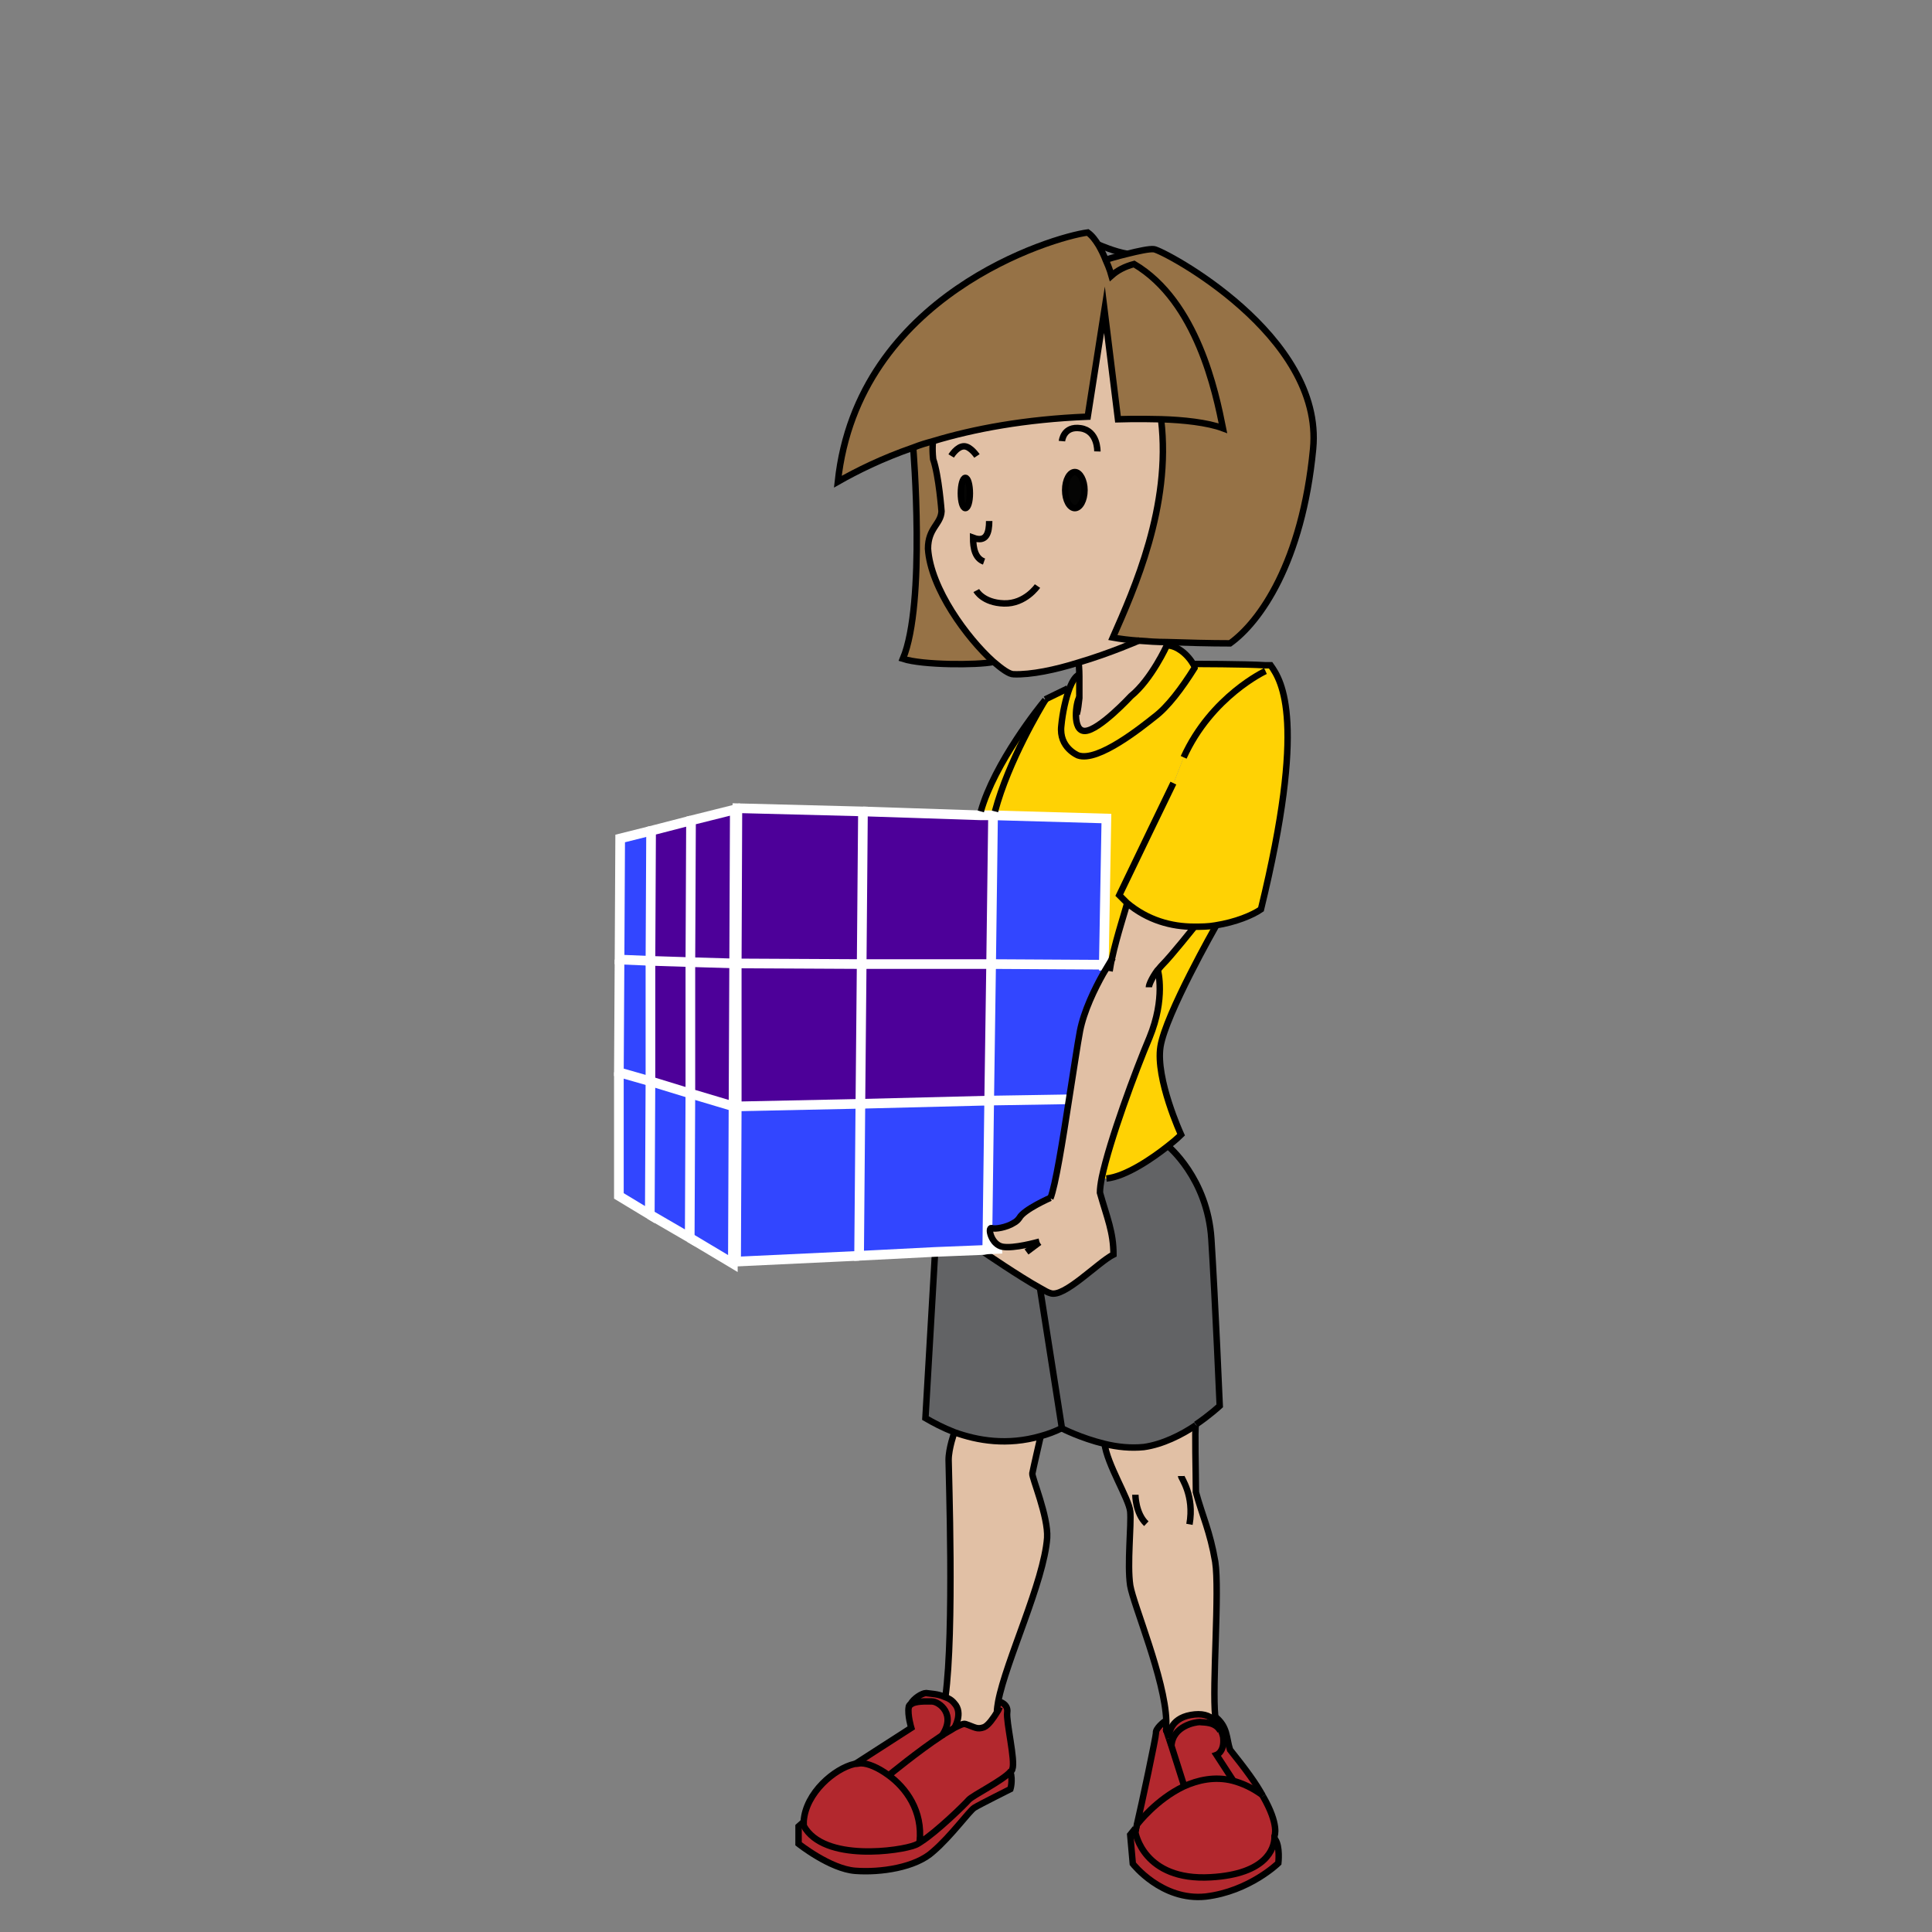 <?xml version="1.0" encoding="UTF-8"?><svg id="Layer_5" xmlns="http://www.w3.org/2000/svg" width="300" height="300" viewBox="0 0 300 300"><rect x="0" y="0" width="300" height="300" fill="#808080" stroke="none"/><defs><style>.cls-1{stroke:#fff;stroke-width:1.5px;}.cls-1,.cls-2{fill:none;stroke-miterlimit:10;}.cls-2{stroke:#000;stroke-width:1px;}.cls-3{fill:#4d0099;}.cls-3,.cls-4,.cls-5,.cls-6,.cls-7,.cls-8,.cls-9,.cls-10{stroke-width:0px;}.cls-4{fill:#626365;}.cls-5{fill:#967246;}.cls-6{fill:#e1c0a5;}.cls-7{fill:#b3282e;}.cls-8{fill:#3246ff;}.cls-9{fill:#ffd204;}.cls-10{fill:#050504;}</style></defs><path class="cls-5" d="m179.1,38.7c1.5.2,26.4,13.3,24.7,31-1.7,17.7-8.3,26.9-12.9,30.2-3.2,0-6.6-.1-9.8-.2-1.5,0-2.9-.1-4.2-.2-1.6-.1-3.1-.3-4.2-.5,3.3-7.5,9.1-20.4,7.5-33.8,3.4.1,7.2.5,9.6,1.4-1.1-5.5-4-19.7-13.8-25.5-1.5.4-2.6,1-3.5,1.8,0,0-.3-1.1-.9-2.4,0,0,1.6-.5,3.3-.9,1.6-.4,3.4-.8,4.1-.7Z"/><path class="cls-7" d="m198,285.5c.7,1.1.5,3.7.5,3.7,0,0-4.6,4.5-11.3,5.2-6.8.8-11.3-5.1-11.3-5.1l-.4-4.5.8-1h.1c0,.4-.1.6-.1.6,0,0,1.2,7.6,11.7,7,8.8-.5,9.8-4.6,9.9-6h.1Z"/><path class="cls-7" d="m196.1,278.9c2.6,4.5,1.8,6.2,1.8,6.2,0,0,0,.2,0,.4,0,1.4-1.1,5.5-9.9,6-10.6.6-11.7-7-11.7-7,0,0,0-.2.1-.6,0-.1,0-.3.1-.5h0c.2-.3,3.1-4,7.3-6,2.2-1,4.8-1.6,7.6-.9,1.5.4,3.1,1.1,4.7,2.3h0Z"/><path class="cls-9" d="m197.3,103.4c1.8,2.5,5.6,8.8-1.5,37.9-1.3.9-3.9,2-7.1,2.5-1.1.2-2.2.2-3.3.2-3.5,0-7.2-1-10.4-3.7-.4-.4-.8-.8-1.2-1.2,2-4.2,8.4-17.4,8.4-17.4l1.6-4.1c4.2-9.5,12.7-13.4,12.7-13.4v-.8c.4,0,.6,0,.8,0Z"/><path class="cls-9" d="m162.3,108.7c0,0,0-.1,0-.1l3.5-1.7h.2c-.6,1.7-1.1,3.9-1.3,6-.3,3.4,2.6,4.6,2.6,4.6,3.1,1,10-4.5,11.9-6,2-1.5,4.2-4.4,6.2-7.6,0-.2-.2-.4-.3-.7.5,0,8.2,0,11.4.2v.8s-8.5,3.9-12.7,13.4l-1.6,4.1s-6.3,13.2-8.4,17.4c.4.4.8.8,1.2,1.2-.1.6-1.6,5.1-2.3,8.4,0,0-.6,1-1.5,2.5v-.4c.1,0,.1-1,.1-1l.4-22.6-17.6-.5h-2c0,0,0-.6,0-.6,2.1-7.5,9.3-16.4,10-17.3Z"/><path class="cls-7" d="m191,271.7c2.5,2.9,4.1,5.3,5.1,7.2-1.6-1.2-3.2-2-4.7-2.3l-2.6-4s1.4-.5,1-3c0-.3-.1-.6-.3-.8,0,0,0,0,0,0-.2-.6-.5-1.1-1-1.5h0c0-.3,0-.5,0-.7,2.1,1.6,1.8,3.4,2.4,5.2Z"/><path class="cls-7" d="m188.9,272.6l2.6,4c-2.8-.7-5.4-.1-7.6.9l-2-6.3c.2-3.1,3.7-3.8,4.4-3.7.6,0,2.4-.2,3.2,1.4,0,0,0,0,0,0,.1.3.2.5.3.8.5,2.4-1,3-1,3Z"/><path class="cls-4" d="m188.1,192.5c.6,9.5,1.3,25.9,1.3,25.9,0,0-1.5,1.4-3.7,2.9h0c-2.2,1.5-5.2,3.1-8.1,3.4-2,.2-4.1,0-6.1-.5-3.7-.9-6.6-2.4-6.6-2.4l-3.4-21.7c.7.4,1.2.6,1.6.8,2.1.7,7.4-4.8,9.8-6,0-3.5-1-5.7-2.1-9.6,0-.6.1-1.4.3-2.4l.7.2c3-.3,7-3.1,9.5-5,0,0,6.2,5,6.8,14.5Z"/><path class="cls-7" d="m188.6,267.2c.4.4.7.9,1,1.5-.8-1.5-2.6-1.3-3.2-1.4-.7,0-4.2.6-4.4,3.7l-.4-1.2h0c0-.5.1-3,3.4-3.6,1.7-.3,2.9,0,3.7.9Z"/><path class="cls-6" d="m181,267.2c-.2-6.5-5.1-18-5.6-21-.5-3.3.2-9.5,0-11.5s-3.6-7.3-4-10.6c1.9.5,4.1.8,6.1.5,2.9-.3,5.9-1.9,8.1-3.4-.2.4,0,7.2,0,10.4,1,3.7,2.2,6.1,3,10.8.7,4.5-.5,19.2,0,24,0,.3,0,.5,0,.7h0c-.8-.8-2-1.1-3.7-.8-3.3.5-3.4,3.1-3.4,3.5l-.5-1.5c0-.4,0-.8,0-1.2Z"/><path class="cls-5" d="m176.1,41c9.8,5.8,12.8,20.1,13.8,25.5-2.4-.9-6.2-1.3-9.6-1.4-3.6-.2-6.7,0-6.7,0l-2.1-17-2.6,16.6c-9.8.5-17.6,2-24,3.8-1.1.3-2.1.7-3.1,1-4.9,1.7-8.8,3.6-11.7,5.3,3.2-29,33.4-38,38.8-38.7.6.5,1.2,1.2,1.7,2,.5.7.8,1.6,1.1,2.3.6,1.4.9,2.4.9,2.4.9-.8,2-1.4,3.5-1.8Z"/><path class="cls-9" d="m185.4,144c1.1,0,2.3,0,3.3-.2,0,0-7.8,13.7-8.6,18.7-.8,5,3.2,13.7,3.2,13.7,0,0-.8.8-2.1,1.8-2.4,1.9-6.5,4.7-9.5,5l-.7-.2c1.2-5.7,5.2-16.4,7.4-21.7,2.5-6.1,1.3-10.4,1.3-10.4.2-.3.5-.6.8-.9,1.3-1.4,4.9-5.8,4.9-5.8Z"/><path class="cls-9" d="m185.1,103.1c.2.3.3.5.3.7-2,3.2-4.2,6.1-6.2,7.6-1.9,1.5-8.8,7.1-11.9,6,0,0-3-1.2-2.6-4.6.2-2.1.7-4.3,1.3-5.9.4-1,.9-1.8,1.4-2h.2c0,1,0,2.2,0,3.4-.5.6-1.2,5.3.9,5.2,2.2-.1,7.1-5.4,7.1-5.4,3.2-2.6,5.6-7.9,5.6-7.9,0,0,1,0,2,.7.8.5,1.6,1.4,2,2.1Z"/><path class="cls-7" d="m181,268.4l.5,1.5h0c0,0,.4,1.3.4,1.3l2,6.3c-4.2,2-7.1,5.7-7.3,6,.7-3.4,3-13.8,3-14.4,0-.6,1.4-1.7,1.5-1.8,0,.4,0,.8,0,1.2Z"/><path class="cls-6" d="m177,99.4c-1.6-.1-3.1-.3-4.2-.5,3.3-7.5,9.1-20.4,7.5-33.8-3.6-.2-6.7,0-6.7,0l-2.1-17-2.6,16.6c-9.8.5-17.6,2-24,3.8,0,0-.2,1,0,2.9.9,2.6,1.3,8.1,1.3,8.1-.2,2-2.1,2.7-2.1,5.8.3,6.2,6.1,13.9,10.1,17.5,1.3,1.2,2.5,1.9,3.2,2,2.7.2,6.5-.7,10-1.8,0,0,0,.8.1,2,0,1,0,2.2,0,3.4-.5.6-1.2,5.3.9,5.2,2.2-.1,7.1-5.4,7.1-5.4,3.2-2.6,5.6-7.9,5.6-7.9v-.6c-1.5,0-2.9-.1-4.2-.2Zm-27.1-20.5c-.4,0-.7-1-.7-2.3s.3-2.4.7-2.4.7,1.1.7,2.4-.3,2.3-.7,2.3Zm17,0c-.8,0-1.5-1.2-1.5-2.8s.7-2.8,1.5-2.8,1.5,1.3,1.5,2.8-.7,2.8-1.5,2.8Z"/><path class="cls-10" d="m166.9,73.3c.8,0,1.5,1.3,1.5,2.8s-.7,2.8-1.5,2.8-1.5-1.2-1.5-2.8.7-2.8,1.5-2.8Z"/><path class="cls-4" d="m161.5,200l3.4,21.7c-1.1.5-2.3,1-3.4,1.3-5.2,1.5-9.8.7-13.4-.6-1.8-.7-3.3-1.5-4.5-2.2l1.5-25.8,7.6-.4v.4s5.7,3.8,8.8,5.6Z"/><path class="cls-6" d="m155,264.2c-.1.6-.2,1.2-.2,1.7h0c-.5.8-1.3,2.1-2,2.3-1.1.4-1.4,0-2.9-.5-.3-.1-.9.1-1.7.6h0s1.4-2.3,0-3.8c-.4-.5-.9-.8-1.5-1h0c1.5-10.3.5-35.1.5-36.9s.9-4.3.9-4.3c3.6,1.3,8.2,2.1,13.4.6h0s-1.2,5.1-1.3,5.8c-.1.6,2.5,6.7,2.3,10-.5,6.8-6.3,19.1-7.6,25.4Z"/><path class="cls-6" d="m185.4,144c-3.5,0-7.2-1-10.4-3.7-.1.6-1.6,5.1-2.3,8.4,0,0-.6,1-1.5,2.5-1.3,2.3-3,5.8-3.6,8.9-.4,2.1-1,6.2-1.7,10.6h0,0c-1,6.5-2.1,13.4-2.9,15.4,0,0-4.1,1.8-4.8,3.1-.2.3-.5.6-.9.8-1.1.7-2.9,1-3.4.8-.7-.2-.1,2.6,1.7,2.9v.2c-.1,0-2.4.1-2.4.1h-.5s0,.4,0,.4c0,0,5.6,3.8,8.8,5.6.7.4,1.2.6,1.6.8,2.1.7,7.4-4.8,9.8-6,0-3.5-1-5.7-2.1-9.6,0-.6.1-1.4.3-2.4,1.2-5.7,5.2-16.4,7.4-21.7,2.5-6.1,1.3-10.4,1.3-10.4.2-.3.5-.6.8-.9,1.3-1.4,4.9-5.8,4.9-5.8Z"/><path class="cls-7" d="m154.8,265.9h0c0-.5.1-1.1.2-1.7.2,0,1.6.4,1.4,1.7-.2,1.4,1.3,7.5.8,8.8,0,.1-.1.3-.3.4-1.2,1.4-5.9,3.7-6.5,4.4-.6.7-4.9,4.9-7.4,6.5h0c.4-4.8-2.2-8.4-4.9-10.4,0,0,4.5-3.7,8-6,.7-.5,1.5-.9,2.1-1.3.8-.4,1.4-.7,1.7-.6,1.5.5,1.8.9,2.9.5.7-.3,1.5-1.5,2-2.3Z"/><path class="cls-7" d="m156.9,275.1c.4,1.5,0,2.7,0,2.7,0,0-4.7,2.4-5.6,2.9s-3.7,4.4-6.4,6.8c-2.8,2.4-8.2,3.3-12.1,3-3.9-.3-8.8-4.2-8.8-4.2v-2.7l.9-.8h0c0,.2,0,.5,0,.7,3.1,5.7,15.1,3.9,17.3,3,.3-.1.5-.3.9-.5,2.5-1.6,6.8-5.8,7.4-6.5.6-.7,5.3-3.1,6.5-4.4Z"/><path class="cls-5" d="m154.2,102.7c-2.5.5-10.9.5-14-.5,3.6-8.6,1.6-32.8,1.6-32.8,1-.4,2-.7,3.1-1,0,0-.2,1,0,2.9.9,2.6,1.3,8.1,1.3,8.1-.2,2-2.1,2.7-2.1,5.8.3,6.2,6.1,13.9,10.1,17.5Z"/><path class="cls-10" d="m149.9,74.3c.4,0,.7,1.1.7,2.4s-.3,2.3-.7,2.3-.7-1-.7-2.3.3-2.4.7-2.4Z"/><path class="cls-7" d="m148.2,264.5c1.4,1.5,0,3.8,0,3.8h0c-.6.3-1.3.8-2.1,1.3h0c2.4-3.5-.3-5.4-1.5-5.4-.9,0-2.6-.1-3.3.5.6-.8,1.8-1.7,2.4-1.7.5,0,1.7,0,2.9.6.5.2,1,.5,1.5,1Z"/><path class="cls-7" d="m144.7,264.2c1.1,0,3.9,2,1.5,5.4h0c-3.5,2.3-8,6-8,6-1.5-1.1-3.1-1.7-4.2-1.8-.3,0-.7,0-1,.1l8.7-5.6s-.6-2-.4-3.2c0-.2.2-.3.3-.5,0,0,0,0,0,0,.7-.6,2.4-.5,3.3-.5Z"/><path class="cls-7" d="m138.1,275.6c2.8,2,5.4,5.6,4.9,10.4h0c-.3.2-.6.4-.9.5-2.2.9-14.2,2.7-17.3-3,0-.2,0-.5,0-.7.3-4.4,4.8-8.2,7.9-8.9.4,0,.7-.1,1-.1,1.1,0,2.7.7,4.2,1.8Z"/><polygon class="cls-3" points="152.2 126.6 134 126 114.5 125.5 114.4 149.6 114.4 171.8 133.6 171.4 153.6 170.9 153.9 149.7 154.2 126.6 152.2 126.6"/><polygon class="cls-3" points="101.1 129 101 149.2 101 167.9 107.2 169.8 113.9 171.8 114 149.6 114.1 125.7 107.3 127.4 101.1 129"/><path class="cls-8" d="m154.2,126.6l-.3,23.1-.3,21.2-20,.4-19.2.4v24.1c0,0,19-.9,19-.9l11.8-.6,7.6-.4h.5s2.3-.1,2.3-.1v-.2c-1.8-.4-2.3-3.2-1.6-2.9.6.2,2.3-.2,3.4-.8.4-.2.7-.5.9-.8.7-1.2,4.8-3.1,4.8-3.1.7-2,1.9-8.9,2.9-15.3h0s0,0,0,0h0c.7-4.4,1.3-8.5,1.7-10.6.6-3.1,2.3-6.6,3.6-8.9v-.4c.1,0,.1-1,.1-1l.4-22.6-17.6-.5Z"/><polygon class="cls-8" points="101 167.9 101 149.2 101.1 129 96.3 130.2 96.2 149 96.1 166.5 96.1 185.7 100.9 188.6 107.1 192.2 113.8 196.2 113.9 171.8 107.2 169.8 101 167.9"/><path class="cls-2" d="m145.2,194.4l-1.5,25.8c1.2.7,2.7,1.5,4.5,2.2,3.6,1.3,8.2,2.1,13.4.6,1.1-.3,2.2-.7,3.4-1.3"/><path class="cls-2" d="m179.8,150.7s1.2,4.3-1.3,10.4c-2.2,5.2-6.2,16-7.4,21.7-.2,1-.3,1.8-.3,2.4,1.1,3.9,2.1,6.1,2.1,9.6-2.4,1.2-7.7,6.8-9.8,6-.4-.1-.9-.4-1.6-.8-3.1-1.7-8.8-5.6-8.8-5.6"/><polyline class="cls-1" points="133.4 195 114.3 195.9 114.4 171.8"/><polyline class="cls-1" points="153.3 194 152.7 194.1 145.2 194.4 133.4 195 133.6 171.4"/><line class="cls-1" x1="153.6" y1="170.9" x2="133.6" y2="171.4"/><polyline class="cls-1" points="155.6 193.9 153.3 194 153.6 170.9"/><polyline class="cls-1" points="153.9 149.7 153.6 170.9 166 170.7 166 170.7"/><line class="cls-1" x1="171.4" y1="150.7" x2="171.4" y2="149.8"/><polyline class="cls-1" points="154.2 126.6 171.8 127.1 171.4 149.8 153.9 149.7"/><polyline class="cls-1" points="134 126 152.2 126.6 154.2 126.6 153.9 149.7 133.8 149.7"/><polyline class="cls-1" points="133.8 149.7 133.6 171.4 114.4 171.8 114.4 149.6"/><polygon class="cls-1" points="133.8 149.7 114.4 149.6 114.5 125.5 134 126 133.8 149.7"/><polyline class="cls-1" points="107.1 192.2 113.8 196.2 113.9 171.8"/><polyline class="cls-1" points="100.9 188.6 107.1 192.2 107.2 169.8"/><line class="cls-1" x1="101" y1="167.9" x2="107.2" y2="169.8"/><polyline class="cls-1" points="96.1 166.5 96.1 185.7 100.9 188.6 101 167.9"/><polyline class="cls-1" points="96.2 149 96.1 166.5 101 167.9 101 149.2"/><polyline class="cls-1" points="101.1 129 96.3 130.2 96.2 149 101 149.2"/><polyline class="cls-1" points="107.3 127.4 101.1 129 101 149.2 107.2 149.4"/><polyline class="cls-1" points="107.2 149.4 107.2 169.8 113.9 171.8 114 149.6"/><polygon class="cls-1" points="107.2 149.4 114 149.6 114.1 125.7 107.3 127.4 107.2 149.4"/><path class="cls-2" d="m180.3,65.1c3.4.1,7.2.5,9.6,1.4-1.1-5.5-4-19.7-13.8-25.5-1.5.4-2.6,1-3.5,1.8,0,0-.3-1.1-.9-2.4-.3-.8-.7-1.6-1.1-2.3-.5-.8-1-1.5-1.7-2-5.4.7-35.7,9.7-38.8,38.7,3-1.7,6.8-3.6,11.7-5.3,1-.4,2-.7,3.1-1,6.3-1.9,14.2-3.4,24-3.8l2.6-16.6,2.1,17s3-.1,6.7,0Z"/><path class="cls-2" d="m170.6,38s2.5,1.1,4.4,1.4"/><path class="cls-2" d="m171.8,40.3s1.6-.5,3.3-.9c1.6-.4,3.4-.8,4.1-.7,1.5.2,26.4,13.3,24.7,31-1.7,17.7-8.3,26.9-12.9,30.2-3.2,0-6.6-.1-9.8-.2-1.5,0-2.9-.1-4.2-.2-1.6-.1-3.1-.3-4.2-.5,3.3-7.5,9.1-20.4,7.5-33.8"/><path class="cls-2" d="m141.8,69.5s2,24.2-1.6,32.8c3.1,1,11.5,1,14,.5"/><path class="cls-2" d="m177,99.4s-4.5,2-9.6,3.5c-3.5,1.1-7.3,1.9-10,1.8-.7,0-1.8-.8-3.2-2-4-3.6-9.7-11.3-10.1-17.5,0-3.2,2-3.8,2.1-5.8,0,0-.4-5.5-1.3-8.1-.2-1.9,0-2.9,0-2.9"/><path class="cls-2" d="m167.2,110.9c.2-.7.3-1.6.4-2.5,0-1.2,0-2.4,0-3.4,0-1.1-.1-2-.1-2"/><path class="cls-2" d="m181.2,100.2s1,0,2,.7c.8.5,1.6,1.4,2,2.1.2.3.3.5.3.7-2,3.2-4.2,6.1-6.2,7.6-1.9,1.5-8.8,7.1-11.9,6,0,0-3-1.2-2.6-4.6.2-2.1.7-4.3,1.3-5.9.4-1,.9-1.8,1.4-2"/><path class="cls-2" d="m167.6,108.3s0,0,0,0c-.5.6-1.2,5.3.9,5.2,2.2-.1,7.1-5.4,7.1-5.4,3.2-2.6,5.6-7.9,5.6-7.9"/><path class="cls-2" d="m185.1,103.1h0c.5,0,8.2,0,11.4.2.3,0,.6,0,.8,0,1.8,2.5,5.6,8.8-1.5,37.9-1.3.9-3.9,2-7.1,2.5-1.1.2-2.2.2-3.3.2-3.5,0-7.2-1-10.4-3.7-.4-.4-.8-.8-1.2-1.2,2-4.2,8.4-17.4,8.4-17.4"/><path class="cls-2" d="m196.5,104.2s-8.4,3.9-12.7,13.4"/><path class="cls-2" d="m162.3,108.7c-.6,1-5.7,9.4-7.8,17.3"/><line class="cls-2" x1="165.8" y1="106.9" x2="162.3" y2="108.6"/><path class="cls-2" d="m162.3,108.6s0,0,0,.1c-.8.9-7.9,9.8-10,17.3"/><path class="cls-2" d="m188.8,143.8s-7.8,13.7-8.6,18.7c-.8,5,3.2,13.7,3.2,13.7,0,0-.8.8-2.1,1.8-2.4,1.9-6.5,4.7-9.5,5"/><path class="cls-2" d="m185.4,144s-3.5,4.4-4.9,5.8c-.3.3-.5.6-.8.9-.8,1.1-1.3,2.2-1.3,2.6"/><polyline class="cls-2" points="161.4 192.9 161.4 192.9 159.4 194.4"/><path class="cls-2" d="m163.1,186s-4.1,1.8-4.8,3.1c-.2.3-.5.6-.9.8-1.1.7-2.9,1-3.4.8-.7-.2-.1,2.6,1.7,2.9,0,0,0,0,0,0,1.8.3,5.3-.7,5.7-.8"/><path class="cls-2" d="m175,140.3c-.1.6-1.6,5.1-2.3,8.4-.2.8-.3,1.5-.4,2.1"/><path class="cls-2" d="m172.8,148.7s-.6,1-1.5,2.5c-1.3,2.3-3,5.8-3.6,8.9-.4,2.1-1,6.2-1.7,10.6h0c-1,6.5-2.1,13.4-2.9,15.4"/><path class="cls-2" d="m185.7,221.3c-2.2,1.5-5.2,3-8.1,3.4-2,.2-4.1,0-6.1-.5-3.7-.9-6.6-2.4-6.6-2.4l-3.4-21.7"/><path class="cls-2" d="m181.3,177.9s6.2,5,6.8,14.5c.6,9.5,1.3,25.9,1.3,25.9,0,0-1.5,1.4-3.7,2.9"/><path class="cls-2" d="m154.8,265.9c0-.5.1-1.1.2-1.7,1.2-6.3,7.1-18.6,7.6-25.4.2-3.3-2.4-9.4-2.3-10,.1-.6,1.3-5.8,1.3-5.8"/><path class="cls-2" d="m148.2,222.4s-.9,2.5-.9,4.3.9,26.6-.5,36.8"/><path class="cls-2" d="m155,264.2h0c.2,0,1.6.4,1.4,1.7-.2,1.4,1.3,7.5.8,8.8,0,.1-.1.3-.3.4-1.2,1.4-5.9,3.7-6.5,4.4-.6.7-4.9,4.9-7.4,6.5-.3.2-.6.4-.9.5-2.2.9-14.2,2.7-17.3-3,0-.2,0-.5,0-.7.3-4.4,4.8-8.2,7.9-8.9.4,0,.7-.1,1-.1,1.1,0,2.7.7,4.2,1.8,2.8,2,5.4,5.6,4.9,10.4"/><path class="cls-2" d="m138.1,275.6s4.5-3.7,8-6c.7-.5,1.5-.9,2.1-1.3.8-.4,1.4-.7,1.7-.6,1.5.5,1.8.9,2.9.5.7-.3,1.5-1.5,2-2.3.3-.4.4-.8.4-.8"/><path class="cls-2" d="m141.4,264.7c.7-.6,2.4-.5,3.3-.5,1.1,0,3.9,2,1.5,5.4"/><path class="cls-2" d="m132.8,273.9l8.7-5.6s-.6-2-.4-3.2c0-.2.1-.3.3-.5"/><path class="cls-2" d="m148.2,268.3s1.4-2.3,0-3.8c-.4-.5-.9-.8-1.5-1-1.1-.5-2.3-.5-2.9-.6-.6,0-1.9.8-2.4,1.7,0,0,0,0,0,0-.1.2-.2.3-.3.5"/><path class="cls-2" d="m124.9,282.8l-.9.8v2.7s4.9,3.9,8.8,4.2c3.9.3,9.4-.5,12.1-3,2.8-2.4,5.6-6.3,6.4-6.8s5.6-2.9,5.6-2.9c0,0,.4-1.3,0-2.7"/><path class="cls-2" d="m171.5,224.1c.4,3.3,3.8,8.6,4,10.6s-.5,8.2,0,11.5c.5,3,5.4,14.5,5.6,21,0,.4,0,.8,0,1.2,0,.2,0,.4,0,.6"/><path class="cls-2" d="m185.7,221.3h0c-.2.5,0,7.3,0,10.4,1,3.7,2.2,6.1,3,10.8.7,4.5-.5,19.2,0,24,0,.3,0,.5,0,.7"/><path class="cls-2" d="m183.4,229.2c0,.3,2.1,3,1.3,7.5"/><path class="cls-2" d="m176.3,232.1s0,2.9,1.7,4.5"/><path class="cls-2" d="m196.1,278.9c-1-1.9-2.7-4.2-5.1-7.2-.6-1.8-.3-3.6-2.4-5.2"/><path class="cls-2" d="m176.5,283.4c0,.2,0,.4-.1.5,0,.4-.1.6-.1.6,0,0,1.2,7.6,11.7,7,8.8-.5,9.8-4.6,9.9-6,0-.3,0-.4,0-.4,0,0,.8-1.7-1.8-6.2"/><path class="cls-2" d="m181,267.2h0c-.2.1-1.6,1.2-1.5,1.9,0,.6-2.2,11-3,14.4"/><path class="cls-2" d="m176.5,283.4h0c.2-.3,3.1-4,7.3-6,2.2-1,4.8-1.6,7.6-.9,1.5.4,3.1,1.1,4.7,2.3h0"/><polyline class="cls-2" points="181.5 269.9 181.9 271.1 183.9 277.4"/><line class="cls-2" x1="181" y1="268.4" x2="181.5" y2="269.9"/><path class="cls-2" d="m189.5,268.8c-.8-1.5-2.6-1.3-3.2-1.4-.7,0-4.2.6-4.4,3.7"/><path class="cls-2" d="m191.5,276.5l-2.6-4s1.4-.5,1-3c0-.3-.1-.6-.3-.8"/><path class="cls-2" d="m181.5,269.9h0c0-.5.1-3,3.4-3.6,1.7-.3,2.9,0,3.7.9.4.4.7.9,1,1.5,0,0,0,0,0,0,.1.3.2.5.3.8"/><path class="cls-2" d="m176.3,283.9l-.8,1,.4,4.5s4.5,5.8,11.3,5.1c6.8-.8,11.3-5.2,11.3-5.2,0,0,.3-2.6-.5-3.7"/><path class="cls-2" d="m153.6,80.9c0,1.8-.4,3.4-2.5,2.6,0,1.6.3,3.2,1.7,3.7"/><path class="cls-2" d="m147.7,70.8s.9-1.5,2-1.5c1,0,2,1.5,2,1.5"/><path class="cls-2" d="m164.9,68.5s.2-2.4,2.9-2c2.7.4,2.6,3.6,2.6,3.6"/><path class="cls-2" d="m161.1,91s-1.9,2.8-5.2,2.7c-3.3-.1-4.3-2-4.3-2"/><path class="cls-2" d="m168.4,76.1c0,1.6-.7,2.8-1.5,2.8s-1.5-1.2-1.5-2.8.7-2.8,1.5-2.8,1.5,1.3,1.5,2.8Z"/><path class="cls-2" d="m150.6,76.6c0,1.3-.3,2.3-.7,2.3s-.7-1-.7-2.3.3-2.4.7-2.4.7,1.1.7,2.4Z"/></svg>
